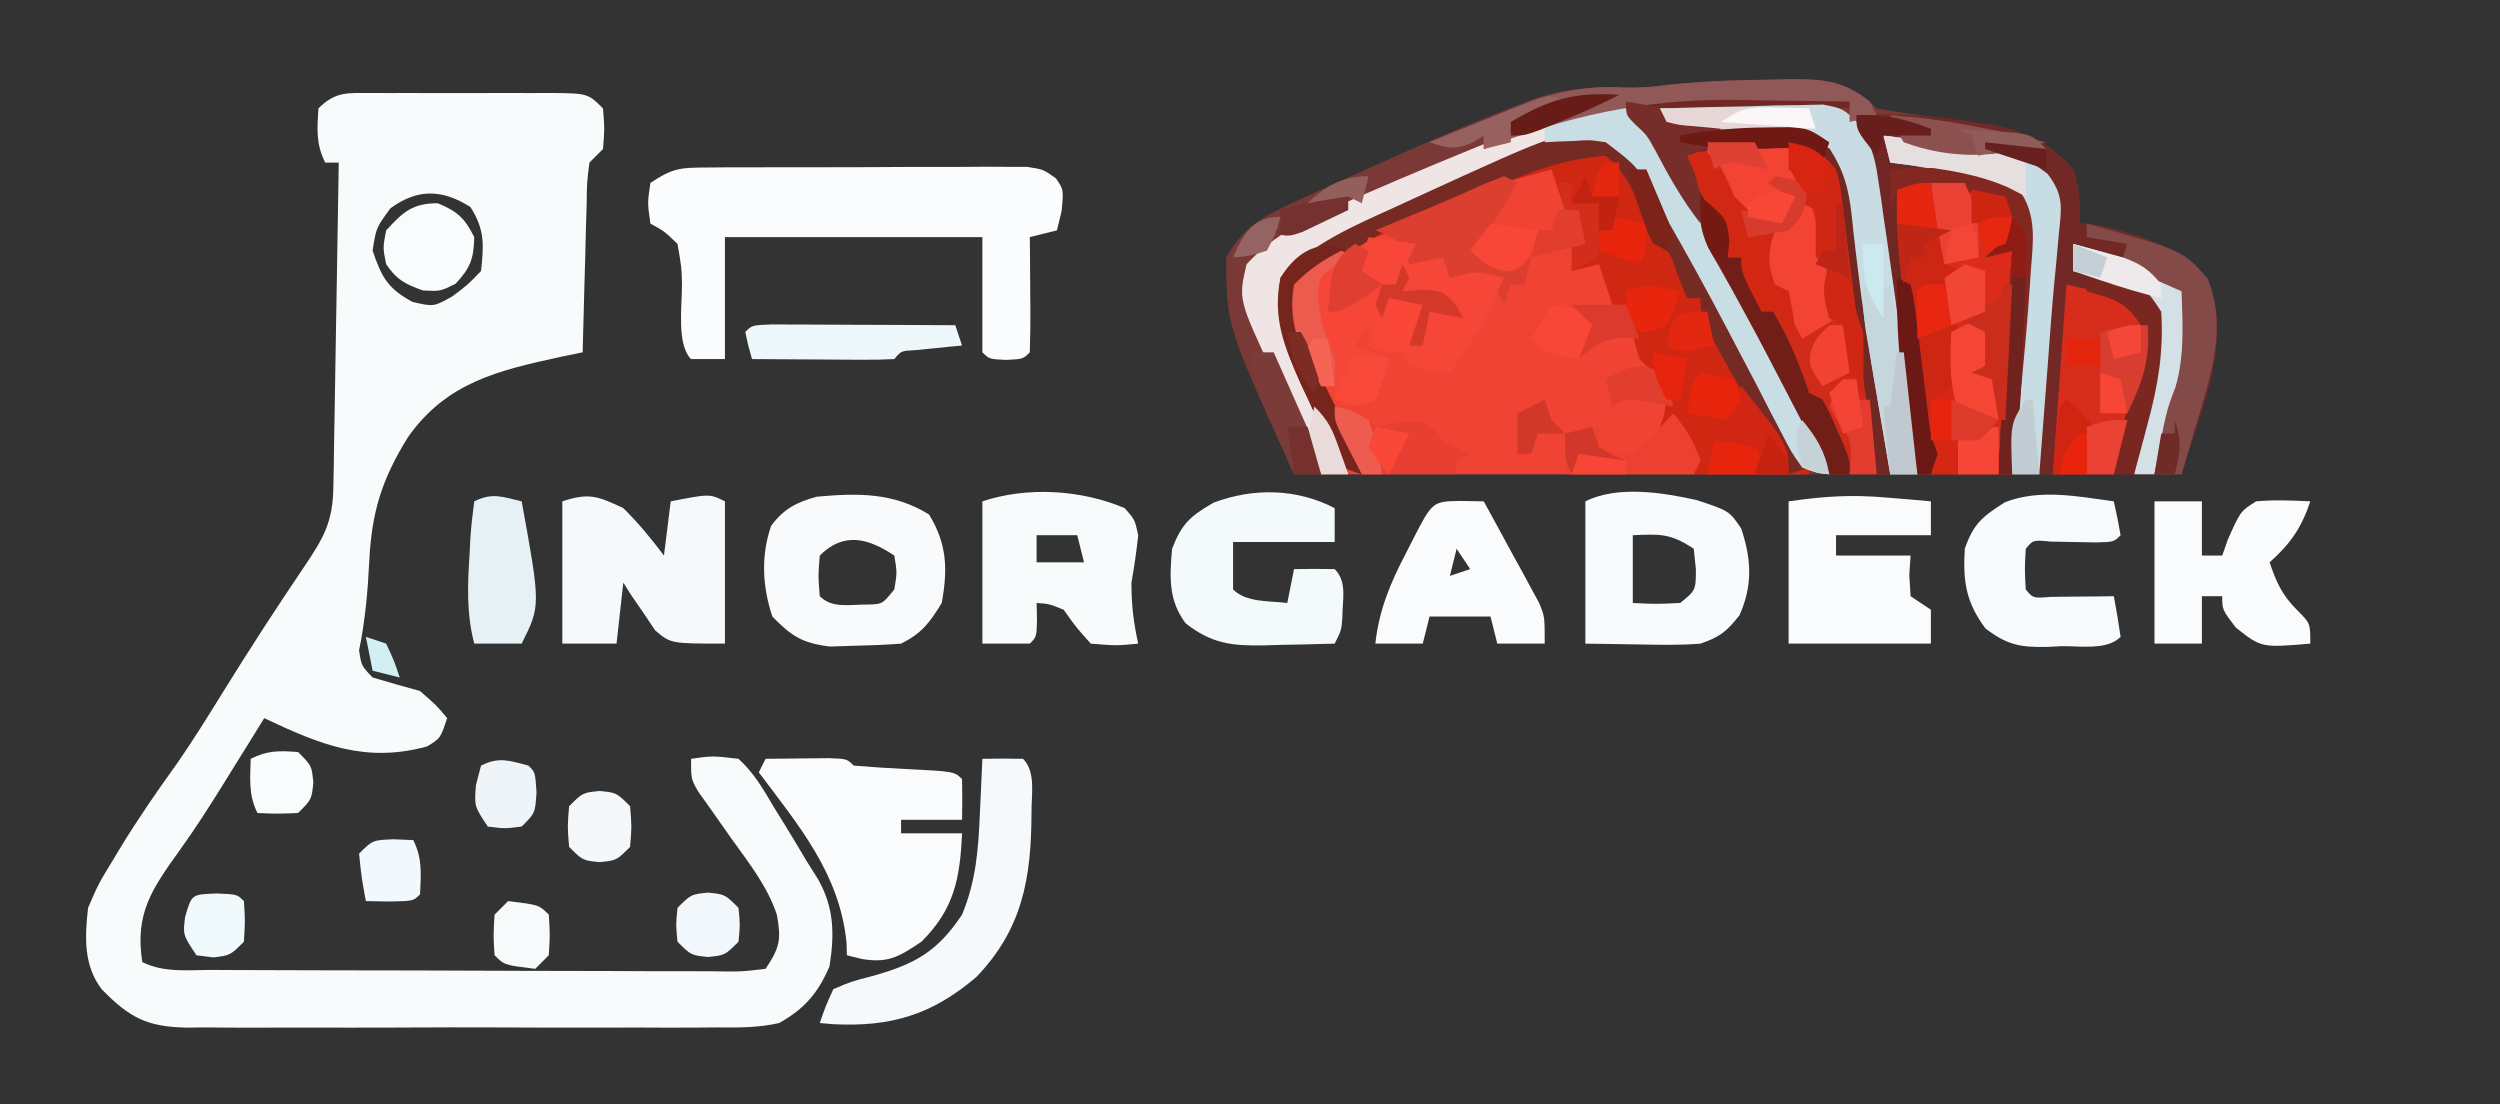 <?xml version="1.0" encoding="UTF-8"?>
<svg version="1.1" xmlns="http://www.w3.org/2000/svg" width="369" height="163">
<rect width="100%" height="100%" fill="#333333" stroke="none"/>
<path d="M0 0 C1.237 -0.032 1.237 -0.032 2.5 -0.064 C7.256 -0.092 10.288 0.217 14.188 3.25 C14.682 3.745 14.682 3.745 15.188 4.25 C16.819 4.558 18.461 4.814 20.105 5.047 C21.113 5.202 22.12 5.356 23.158 5.516 C25.281 5.835 27.406 6.143 29.533 6.438 C35.853 7.434 39.887 8.369 44.188 13.25 C45.198 16.06 45.085 18.214 45.188 21.25 C46.332 21.343 46.332 21.343 47.5 21.438 C53.42 22.742 60.012 24.671 64.02 29.422 C67.931 38.894 62.695 49.221 60.188 58.25 C16.957 58.25 -26.273 58.25 -70.812 58.25 C-80.812 36.25 -80.812 36.25 -80.812 26.25 C-78.388 21.9 -75.42 20.211 -70.965 18.164 C-69.811 17.629 -68.657 17.093 -67.468 16.542 C-66.229 15.985 -64.99 15.429 -63.75 14.875 C-62.482 14.299 -61.214 13.724 -59.946 13.148 C-52.764 9.909 -45.543 6.763 -38.188 3.938 C-37.475 3.654 -36.762 3.371 -36.027 3.079 C-31.301 1.353 -27.161 1.016 -22.139 1.204 C-19.827 1.25 -17.665 1.054 -15.375 0.75 C-10.253 0.194 -5.147 0.066 0 0 Z " fill="#7A3936" transform="translate(261.812,11.75)"/>
<path d="M0 0 C1.222 0.006 1.222 0.006 2.469 0.012 C3.304 0.01 4.14 0.008 5.001 0.006 C6.77 0.005 8.539 0.009 10.307 0.017 C13.02 0.028 15.732 0.017 18.445 0.004 C20.161 0.006 21.877 0.008 23.594 0.012 C24.408 0.008 25.223 0.004 26.062 0 C31.801 0.048 31.801 0.048 34.031 2.278 C34.281 5.278 34.281 5.278 34.031 8.278 C33.371 8.938 32.711 9.598 32.031 10.278 C31.658 13.19 31.658 13.19 31.617 16.598 C31.578 17.855 31.54 19.112 31.5 20.407 C31.469 21.726 31.438 23.044 31.406 24.403 C31.368 25.743 31.329 27.083 31.289 28.422 C31.194 31.707 31.109 34.992 31.031 38.278 C29.969 38.497 28.907 38.716 27.812 38.942 C18.573 40.963 10.983 42.686 5.261 50.782 C1.392 57.007 -0.113 61.842 -0.469 69.153 C-0.688 73.614 -1.069 77.897 -1.969 82.278 C-1.62 84.56 -1.62 84.56 0.031 86.278 C2.358 86.967 4.692 87.633 7.031 88.278 C9.469 90.403 9.469 90.403 11.031 92.278 C10.031 95.278 10.031 95.278 8.031 96.465 C-1.038 98.922 -7.673 96.208 -15.969 92.278 C-16.598 93.294 -17.227 94.309 -17.875 95.356 C-18.74 96.747 -19.604 98.137 -20.469 99.528 C-20.918 100.254 -21.367 100.981 -21.83 101.729 C-23.943 105.127 -26.074 108.484 -28.414 111.731 C-32.557 117.522 -35.078 121.068 -33.969 128.278 C-30.704 129.91 -27.1 129.434 -23.512 129.439 C-22.637 129.444 -21.762 129.449 -20.861 129.454 C-17.959 129.469 -15.058 129.475 -12.156 129.481 C-10.146 129.487 -8.136 129.493 -6.126 129.498 C-1.909 129.509 2.307 129.515 6.524 129.518 C11.938 129.524 17.353 129.548 22.767 129.576 C26.919 129.595 31.071 129.6 35.223 129.601 C37.22 129.604 39.216 129.613 41.213 129.626 C44 129.643 46.787 129.641 49.574 129.634 C50.821 129.648 50.821 129.648 52.093 129.662 C54.617 129.679 54.617 129.679 58.031 129.278 C60.14 126.114 60.356 124.967 59.703 121.311 C58.308 117.09 55.538 113.61 52.969 110.028 C51.847 108.444 50.73 106.855 49.621 105.262 C49.124 104.568 48.628 103.875 48.117 103.16 C47.031 101.278 47.031 101.278 47.031 98.278 C50.203 97.829 50.203 97.829 54.031 98.278 C56.313 100.34 57.738 102.825 59.281 105.465 C59.701 106.139 60.121 106.812 60.554 107.506 C61.739 109.416 62.886 111.344 64.031 113.278 C64.607 114.194 65.183 115.111 65.777 116.055 C68.175 120.306 68.204 124.164 67.469 128.903 C65.78 132.867 63.753 135.192 60.031 137.278 C56.95 137.979 53.966 137.962 50.816 137.925 C49.908 137.934 49 137.942 48.064 137.951 C45.074 137.973 42.084 137.959 39.094 137.942 C37.009 137.945 34.924 137.95 32.84 137.956 C28.475 137.964 24.111 137.953 19.747 137.93 C14.158 137.901 8.57 137.918 2.981 137.948 C-1.322 137.966 -5.625 137.96 -9.928 137.947 C-11.989 137.944 -14.049 137.948 -16.11 137.959 C-18.992 137.972 -21.872 137.953 -24.754 137.925 C-25.602 137.935 -26.45 137.945 -27.324 137.956 C-33.244 137.85 -35.825 136.526 -39.969 132.278 C-42.654 128.738 -42.452 124.549 -41.969 120.278 C-40.465 116.786 -40.465 116.786 -38.406 113.403 C-38.042 112.796 -37.677 112.188 -37.301 111.563 C-34.674 107.249 -31.827 103.111 -28.871 99.016 C-26.508 95.614 -24.333 92.114 -22.156 88.59 C-18.267 82.296 -14.245 76.107 -10.104 69.974 C-7.194 65.659 -5.85 63.374 -5.764 58.186 C-5.744 57.125 -5.724 56.064 -5.703 54.971 C-5.687 53.822 -5.67 52.673 -5.653 51.489 C-5.632 50.315 -5.611 49.142 -5.59 47.933 C-5.524 44.173 -5.465 40.413 -5.406 36.653 C-5.363 34.109 -5.32 31.564 -5.276 29.02 C-5.168 22.773 -5.067 16.525 -4.969 10.278 C-5.629 10.278 -6.289 10.278 -6.969 10.278 C-8.35 7.515 -8.16 5.331 -7.969 2.278 C-5.366 -0.325 -3.546 0.03 0 0 Z M2.656 17.028 C0.549 19.888 0.549 19.888 0.031 23.278 C1.359 27.184 2.246 28.851 5.906 30.84 C9.051 31.565 9.051 31.565 11.781 30.028 C14.067 28.324 14.067 28.324 16.031 26.278 C16.459 22.423 16.59 20.15 14.469 16.84 C10.34 14.194 6.634 14.097 2.656 17.028 Z " fill="#F8FBFC" transform="translate(54.969,13.722)"/>
<path d="M0 0 C6.638 3.907 9.331 10.52 12.75 17.188 C13.975 19.524 15.202 21.86 16.43 24.195 C17.03 25.345 17.63 26.496 18.249 27.681 C21.118 33.12 24.133 38.476 27.155 43.831 C30 48.9 30 48.9 30 50 C7.56 50 -14.88 50 -38 50 C-49.646 26.707 -49.646 26.707 -48 21 C-43.346 16.163 -36.966 13.244 -30.938 10.5 C-30.115 10.12 -29.293 9.74 -28.447 9.348 C-5.986 -0.941 -5.986 -0.941 0 0 Z " fill="#F04334" transform="translate(237,20)"/>
<path d="M0 0 C6.202 -0.403 12.145 0.153 18.25 1.188 C18.923 1.288 19.596 1.389 20.289 1.493 C25.585 2.463 28.341 4.219 32 8 C33.01 10.81 32.897 12.964 33 16 C34.145 16.093 34.145 16.093 35.312 16.188 C41.232 17.492 47.824 19.421 51.832 24.172 C55.744 33.644 50.508 43.971 48 53 C35.13 53 22.26 53 9 53 C7.779 46.897 6.578 40.823 5.562 34.688 C5.438 33.938 5.313 33.189 5.184 32.417 C4.01 25.263 2.987 18.088 2.002 10.905 C1.885 10.062 1.769 9.22 1.648 8.352 C1.547 7.607 1.446 6.863 1.341 6.096 C1.004 4.025 0.539 2.027 0 0 Z " fill="#722825" transform="translate(274,17)"/>
<path d="M0 0 C1.296 0.003 2.591 0.006 3.926 0.01 C5.289 0.018 6.652 0.027 8.016 0.035 C9.395 0.04 10.773 0.045 12.152 0.049 C15.523 0.061 18.895 0.077 22.266 0.098 C22.761 1.088 22.761 1.088 23.266 2.098 C13.696 2.098 4.126 2.098 -5.734 2.098 C-5.404 2.758 -5.074 3.418 -4.734 4.098 C-4.124 4.107 -3.514 4.116 -2.886 4.126 C-0.105 4.18 2.673 4.263 5.453 4.348 C6.413 4.362 7.373 4.376 8.361 4.391 C12.575 4.536 15.55 4.72 19.316 6.707 C23.622 11.988 23.85 19.226 24.766 25.785 C25.021 27.565 25.278 29.345 25.535 31.125 C25.72 32.407 25.72 32.407 25.909 33.714 C26.366 36.769 26.906 39.808 27.453 42.848 C28.226 47.342 28.441 51.543 28.266 56.098 C25.296 56.098 22.326 56.098 19.266 56.098 C18.944 55.474 18.622 54.851 18.291 54.208 C12.717 43.421 7.134 32.673 1.008 22.188 C-1.301 18.092 -3.328 13.882 -5.312 9.621 C-6.81 6.963 -8.567 5.219 -10.734 3.098 C-10.734 2.438 -10.734 1.778 -10.734 1.098 C-7.128 -0.03 -3.763 -0.017 0 0 Z " fill="#CF2B18" transform="translate(250.734,13.902)"/>
<path d="M0 0 C4.087 -0.24 7.177 0.577 11 2 C11 2.33 11 2.66 11 3 C8.69 3 6.38 3 4 3 C4.33 4.32 4.66 5.64 5 7 C5.869 7.037 6.738 7.075 7.633 7.113 C19.61 7.797 19.61 7.797 24 11 C26.691 14.724 26.081 18.644 25.75 23 C25.699 23.776 25.648 24.552 25.596 25.351 C24.955 34.587 23.99 43.796 23 53 C18.38 53 13.76 53 9 53 C6.078 39.067 3.935 25.005 2.002 10.905 C1.885 10.062 1.769 9.22 1.648 8.352 C1.547 7.607 1.446 6.863 1.341 6.096 C1.004 4.025 0.539 2.027 0 0 Z " fill="#DC2C19" transform="translate(274,17)"/>
<path d="M0 0 C6.638 3.907 9.331 10.52 12.75 17.188 C13.975 19.524 15.202 21.86 16.43 24.195 C17.03 25.345 17.63 26.496 18.249 27.681 C21.118 33.12 24.133 38.476 27.155 43.831 C30 48.9 30 48.9 30 50 C24.39 50 18.78 50 13 50 C12.67 48.35 12.34 46.7 12 45 C11.34 44.01 10.68 43.02 10 42 C9.01 42.495 9.01 42.495 8 43 C8.206 42.422 8.412 41.845 8.625 41.25 C9.094 38.433 8.506 37.378 7 35 C6.34 34.34 5.68 33.68 5 33 C4.144 30.368 3.611 27.705 3 25 C2.34 25 1.68 25 1 25 C0.34 23.02 -0.32 21.04 -1 19 C-2.32 19.33 -3.64 19.66 -5 20 C-5 18.68 -5 17.36 -5 16 C-4.34 16 -3.68 16 -3 16 C-3.495 13.525 -3.495 13.525 -4 11 C-4.66 11 -5.32 11 -6 11 C-6.66 9.02 -7.32 7.04 -8 5 C-9.565 5.428 -11.127 5.868 -12.688 6.312 C-13.558 6.556 -14.428 6.8 -15.324 7.051 C-18.16 8.057 -20.431 9.446 -23 11 C-24.714 11.645 -26.445 12.249 -28.188 12.812 C-33.984 14.842 -40.579 17.579 -45 22 C-45.768 28.585 -43.46 33.03 -40.5 38.812 C-39.653 40.505 -38.809 42.199 -37.969 43.895 C-37.592 44.636 -37.215 45.376 -36.826 46.14 C-36 48 -36 48 -36 50 C-39 49 -39 49 -40.167 47.177 C-41.356 44.604 -42.536 42.028 -43.688 39.438 C-44.311 38.114 -44.311 38.114 -44.947 36.764 C-47.405 31.304 -49.233 26.966 -48 21 C-43.56 15.993 -36.929 13.227 -30.938 10.5 C-30.115 10.12 -29.293 9.74 -28.447 9.348 C-5.986 -0.941 -5.986 -0.941 0 0 Z " fill="#D02713" transform="translate(237,20)"/>
<path d="M0 0 C1.091 -0.01 2.182 -0.019 3.307 -0.029 C4.485 -0.028 5.663 -0.027 6.877 -0.026 C8.086 -0.03 9.296 -0.035 10.542 -0.039 C13.101 -0.045 15.659 -0.045 18.218 -0.041 C22.143 -0.038 26.066 -0.061 29.99 -0.087 C32.473 -0.089 34.956 -0.09 37.439 -0.089 C38.618 -0.098 39.796 -0.107 41.01 -0.117 C42.101 -0.11 43.192 -0.104 44.316 -0.098 C45.278 -0.098 46.239 -0.099 47.23 -0.1 C49.658 0.275 49.658 0.275 51.512 1.599 C52.658 3.275 52.658 3.275 52.346 6.462 C52.119 7.39 51.892 8.318 51.658 9.275 C50.338 9.605 49.018 9.935 47.658 10.275 C47.67 11.49 47.681 12.706 47.693 13.958 C47.703 15.543 47.712 17.128 47.721 18.712 C47.729 19.515 47.737 20.317 47.746 21.144 C47.755 23.188 47.71 25.231 47.658 27.275 C46.658 28.275 46.658 28.275 44.158 28.4 C41.658 28.275 41.658 28.275 40.658 27.275 C40.658 21.665 40.658 16.055 40.658 10.275 C28.118 10.275 15.578 10.275 2.658 10.275 C2.658 16.215 2.658 22.155 2.658 28.275 C1.008 28.275 -0.642 28.275 -2.342 28.275 C-4.526 26.091 -3.643 20.279 -3.684 17.177 C-3.738 14.753 -3.738 14.753 -4.342 11.275 C-6.255 9.432 -6.255 9.432 -8.342 8.275 C-8.779 5.212 -8.779 5.212 -8.342 2.275 C-4.999 0.046 -3.903 0.019 0 0 Z " fill="#FAFCFD" transform="translate(104.342,24.725)"/>
<path d="M0 0 C1.979 -0.027 3.958 -0.046 5.938 -0.062 C7.04 -0.074 8.142 -0.086 9.277 -0.098 C12 0 12 0 13 1 C15.504 1.211 17.991 1.376 20.5 1.5 C27.865 1.865 27.865 1.865 29 3 C29.041 5 29.043 7 29 9 C26.03 9 23.06 9 20 9 C20 9.66 20 10.32 20 11 C22.97 11 25.94 11 29 11 C28.691 17.691 27.855 22.184 23 27 C19.773 29.152 18.173 30.191 14.312 29.562 C13.549 29.377 12.786 29.191 12 29 C11.975 28.087 11.975 28.087 11.949 27.156 C10.948 16.993 4.943 9.92 -1 2 C-0.67 1.34 -0.34 0.68 0 0 Z " fill="#F9FBFC" transform="translate(113,112)"/>
<path d="M0 0 C5.611 4.322 8.542 11.382 11.625 17.562 C12.662 19.6 13.701 21.636 14.742 23.672 C15.273 24.712 15.804 25.751 16.351 26.822 C19.559 33.003 22.951 39.086 26.342 45.168 C27.062 46.471 27.062 46.471 27.797 47.801 C28.436 48.948 28.436 48.948 29.089 50.118 C30 52 30 52 30 54 C28.192 53.82 28.192 53.82 26 53 C24.435 50.801 24.435 50.801 22.934 47.883 C22.371 46.809 21.808 45.735 21.228 44.629 C20.637 43.473 20.046 42.316 19.438 41.125 C18.507 39.346 17.571 37.57 16.635 35.794 C16.005 34.598 15.375 33.401 14.748 32.204 C11.893 26.763 8.928 21.393 5.875 16.062 C5.439 15.283 5.002 14.504 4.552 13.702 C1.699 8.396 1.699 8.396 -3 5 C-10.928 4.977 -17.259 7.926 -24.375 11.188 C-25.435 11.657 -26.494 12.127 -27.586 12.611 C-39.595 17.558 -39.595 17.558 -50 25 C-50.857 32.254 -48.494 37.481 -45.5 44 C-45.071 44.966 -44.641 45.931 -44.199 46.926 C-43.146 49.29 -42.079 51.647 -41 54 C-42.32 54 -43.64 54 -45 54 C-46.855 50.156 -48.68 46.298 -50.5 42.438 C-51.025 41.351 -51.549 40.265 -52.09 39.146 C-57.225 28.175 -57.225 28.175 -56 23 C-51.82 18.426 -46.685 16.181 -41.062 13.75 C-40.204 13.373 -39.346 12.996 -38.462 12.608 C-31.579 9.617 -24.649 6.74 -17.688 3.938 C-16.248 3.346 -16.248 3.346 -14.78 2.743 C-5.075 -1.082 -5.075 -1.082 0 0 Z " fill="#EFE5E5" transform="translate(240,16)"/>
<path d="M0 0 C0.33 0.33 0.66 0.66 1 1 C2.237 1.248 2.237 1.248 3.5 1.5 C6 2 6 2 7 3 C8.992 3.691 10.992 4.359 13 5 C11.674 8.623 10.057 11.635 7.875 14.812 C7.336 15.603 6.797 16.393 6.242 17.207 C5.832 17.799 5.422 18.39 5 19 C2.062 18.625 2.062 18.625 -1 18 C-1.33 17.34 -1.66 16.68 -2 16 C-4.527 15.344 -4.527 15.344 -7 15 C-7 14.01 -7 13.02 -7 12 C-7.99 13.485 -7.99 13.485 -9 15 C-6.525 15.99 -6.525 15.99 -4 17 C-4.812 19.938 -4.812 19.938 -6 23 C-9 24 -9 24 -12 23 C-12 22.34 -12 21.68 -12 21 C-12.66 21 -13.32 21 -14 21 C-16.907 16.004 -19.028 11.941 -18 6 C-15.875 3.75 -15.875 3.75 -13 2 C-12.051 1.402 -11.102 0.804 -10.125 0.188 C-6.303 -1.265 -3.939 -0.927 0 0 Z " fill="#F54637" transform="translate(209,36)"/>
<path d="M0 0 C2.214 2.178 4.132 4.522 6 7 C6.33 4.36 6.66 1.72 7 -1 C12.75 -2.125 12.75 -2.125 15 -1 C15 5.93 15 12.86 15 20 C7 20 7 20 4.688 18.031 C3.852 16.778 3.852 16.778 3 15.5 C2.422 14.665 1.845 13.829 1.25 12.969 C0.838 12.319 0.425 11.669 0 11 C-0.33 13.97 -0.66 16.94 -1 20 C-3.64 20 -6.28 20 -9 20 C-9 13.07 -9 6.14 -9 -1 C-5.056 -2.315 -3.747 -1.763 0 0 Z " fill="#F6F9FB" transform="translate(92,75)"/>
<path d="M0 0 C1.5 1.688 1.5 1.688 2 4 C1.749 6.344 1.414 8.68 1 11 C1 14.273 1.299 16.847 2 20 C-1.25 20.312 -1.25 20.312 -5 20 C-7.188 17.562 -7.188 17.562 -9 15 C-11.129 14.13 -11.129 14.13 -13 14 C-12.979 14.804 -12.959 15.609 -12.938 16.438 C-13 19 -13 19 -14 20 C-16.31 20 -18.62 20 -21 20 C-21 13.07 -21 6.14 -21 -1 C-14.372 -3.209 -6.414 -2.729 0 0 Z M-13 4 C-13 5.32 -13 6.64 -13 8 C-10.69 8 -8.38 8 -6 8 C-6.33 6.68 -6.66 5.36 -7 4 C-8.98 4 -10.96 4 -13 4 Z " fill="#F8FBFC" transform="translate(166,75)"/>
<path d="M0 0 C2.664 4.351 2.782 8.085 1.875 13.062 C0.079 15.997 -1.069 17.535 -4.125 19.062 C-6.391 19.238 -8.665 19.33 -10.938 19.375 C-12.772 19.431 -12.772 19.431 -14.645 19.488 C-18.715 18.99 -20.291 17.97 -23.125 15.062 C-24.605 10.622 -24.829 6.12 -23.312 1.688 C-21.48 -0.82 -19.518 -1.832 -16.562 -2.625 C-10.527 -3.174 -5.252 -3.256 0 0 Z M-16.125 6.062 C-16.375 9.104 -16.375 9.104 -16.125 12.062 C-14.23 13.957 -11.554 13.243 -9.035 13.293 C-6.884 13.233 -6.884 13.233 -5.125 11.062 C-4.708 8.562 -4.708 8.562 -5.125 6.062 C-9.015 3.469 -12.604 2.542 -16.125 6.062 Z " fill="#F8FAFB" transform="translate(137.125,75.938)"/>
<path d="M0 0 C4.804 1.601 4.804 1.601 6.562 4.188 C8.079 8.738 8.281 12.57 6.312 17 C4.344 19.461 3.512 20.133 0.562 21.188 C-2.36 21.426 -5.258 21.375 -8.188 21.312 C-12.271 21.251 -12.271 21.251 -16.438 21.188 C-16.438 14.258 -16.438 7.327 -16.438 0.188 C-11.694 -2.184 -5.041 -1.122 0 0 Z M-9.438 5.188 C-9.438 8.488 -9.438 11.787 -9.438 15.188 C-6.021 15.354 -6.021 15.354 -2.438 15.188 C-0.131 13.301 -0.131 13.301 -0.125 10.188 C-0.228 9.197 -0.331 8.207 -0.438 7.188 C-3.873 4.897 -5.423 5.009 -9.438 5.188 Z " fill="#F8FBFD" transform="translate(250.438,73.812)"/>
<path d="M0 0 C1.296 0.003 2.591 0.006 3.926 0.01 C5.289 0.018 6.652 0.027 8.016 0.035 C9.395 0.04 10.773 0.045 12.152 0.049 C15.523 0.061 18.895 0.077 22.266 0.098 C22.761 1.088 22.761 1.088 23.266 2.098 C13.696 2.098 4.126 2.098 -5.734 2.098 C-5.404 2.758 -5.074 3.418 -4.734 4.098 C-4.124 4.107 -3.514 4.116 -2.886 4.126 C-0.105 4.18 2.673 4.263 5.453 4.348 C6.413 4.362 7.373 4.376 8.361 4.391 C12.575 4.536 15.55 4.72 19.316 6.707 C23.622 11.988 23.85 19.226 24.766 25.785 C25.021 27.565 25.278 29.345 25.535 31.125 C25.72 32.407 25.72 32.407 25.909 33.714 C26.366 36.769 26.906 39.808 27.453 42.848 C28.226 47.342 28.441 51.543 28.266 56.098 C27.606 56.098 26.946 56.098 26.266 56.098 C26.145 55.238 26.145 55.238 26.022 54.36 C24.035 40.064 24.035 40.064 21.727 25.816 C21.388 23.821 21.086 21.82 20.805 19.816 C20.647 18.734 20.49 17.651 20.328 16.535 C20.129 15.079 20.129 15.079 19.926 13.594 C19.163 10.711 18.809 9.669 16.266 8.098 C13.673 7.852 11.347 7.769 8.766 7.848 C8.089 7.853 7.412 7.858 6.715 7.863 C3.646 7.912 1.195 8.121 -1.734 9.098 C-1.114 10.392 -0.488 11.683 0.141 12.973 C0.663 14.052 0.663 14.052 1.195 15.152 C2.231 17.249 2.231 17.249 4.266 19.098 C4.391 21.723 4.391 21.723 4.266 24.098 C4.926 24.098 5.586 24.098 6.266 24.098 C7.564 26.302 8.855 28.511 10.141 30.723 C10.505 31.34 10.87 31.958 11.246 32.594 C13.425 36.357 14.886 39.959 16.266 44.098 C16.926 44.428 17.586 44.758 18.266 45.098 C19.336 47.094 19.336 47.094 20.391 49.535 C20.744 50.338 21.097 51.141 21.461 51.969 C22.266 54.098 22.266 54.098 22.266 56.098 C21.276 56.098 20.286 56.098 19.266 56.098 C18.944 55.474 18.622 54.851 18.291 54.208 C12.717 43.421 7.134 32.673 1.008 22.188 C-1.301 18.092 -3.328 13.882 -5.312 9.621 C-6.81 6.963 -8.567 5.219 -10.734 3.098 C-10.734 2.438 -10.734 1.778 -10.734 1.098 C-7.128 -0.03 -3.763 -0.017 0 0 Z " fill="#712722" transform="translate(250.734,13.902)"/>
<path d="M0 0 C1.236 0.102 2.472 0.204 3.746 0.309 C4.676 0.392 5.605 0.476 6.562 0.562 C6.562 2.212 6.562 3.862 6.562 5.562 C1.942 5.562 -2.678 5.562 -7.438 5.562 C-7.438 6.553 -7.438 7.543 -7.438 8.562 C-3.808 8.562 -0.177 8.562 3.562 8.562 C3.47 9.986 3.47 9.986 3.375 11.438 C3.437 12.469 3.499 13.5 3.562 14.562 C4.553 15.223 5.543 15.883 6.562 16.562 C6.562 18.212 6.562 19.863 6.562 21.562 C-0.367 21.562 -7.298 21.562 -14.438 21.562 C-14.438 14.633 -14.438 7.702 -14.438 0.562 C-9.065 -0.205 -5.258 -0.451 0 0 Z " fill="#FAFBFC" transform="translate(278.438,73.438)"/>
<path d="M0 0 C0 1.65 0 3.3 0 5 C-4.95 5 -9.9 5 -15 5 C-15 7.31 -15 9.62 -15 12 C-13.032 13.968 -9.652 13.662 -7 14 C-6.67 12.35 -6.34 10.7 -6 9 C-4 8.957 -2 8.959 0 9 C1.899 10.899 1.124 13.572 1.133 16.09 C1 18 1 18 0 20 C-2.73 20.081 -5.457 20.141 -8.188 20.188 C-8.956 20.213 -9.725 20.238 -10.518 20.264 C-15.203 20.324 -18.172 20.011 -22 17 C-24.566 13.578 -24.364 10.154 -24 6 C-22.563 2.28 -21.344 1.2 -17.875 -0.812 C-11.961 -3.018 -5.638 -2.91 0 0 Z " fill="#F4FAFC" transform="translate(197,75)"/>
<path d="M0 0 C2 -0.043 4 -0.041 6 0 C7.938 1.938 7.219 5.37 7.25 7.938 C7.224 17.559 5.94 25.142 -0.926 32.238 C-7.449 37.779 -13.451 39.588 -21.945 39.176 C-22.962 39.089 -22.962 39.089 -24 39 C-23.164 36.57 -23.164 36.57 -22 34 C-19.375 32.875 -19.375 32.875 -16 32 C-9.838 30.239 -6.6 28.4 -3 23 C-0.946 18.035 -0.59 13.419 -0.375 8.125 C-0.336 7.341 -0.298 6.558 -0.258 5.75 C-0.164 3.834 -0.081 1.917 0 0 Z " fill="#F5F9FB" transform="translate(145,112)"/>
<path d="M0 0 C2.31 0 4.62 0 7 0 C7 2.64 7 5.28 7 8 C7.99 8 8.98 8 10 8 C10.268 7.237 10.536 6.474 10.812 5.688 C12.675 1.473 12.675 1.473 15 0 C17.718 -0.248 20.259 -0.135 23 0 C21.688 3.937 20.081 6.227 17 9 C18.008 12.024 18.847 13.847 21.125 16.125 C23 18 23 18 23 21 C15.774 21.612 15.774 21.612 12 18.625 C10 16 10 16 10 14 C9.01 14 8.02 14 7 14 C7 16.31 7 18.62 7 21 C4.69 21 2.38 21 0 21 C0 14.07 0 7.14 0 0 Z " fill="#F9FBFC" transform="translate(318,74)"/>
<path d="M0 0 C1.134 0.021 2.269 0.041 3.438 0.062 C4.951 2.805 6.446 5.558 7.938 8.312 C8.367 9.09 8.796 9.867 9.238 10.668 C9.644 11.422 10.05 12.176 10.469 12.953 C10.846 13.644 11.223 14.336 11.611 15.048 C12.438 17.062 12.438 17.062 12.438 21.062 C10.127 21.062 7.817 21.062 5.438 21.062 C5.107 19.742 4.777 18.422 4.438 17.062 C1.468 17.062 -1.502 17.062 -4.562 17.062 C-4.893 18.383 -5.223 19.703 -5.562 21.062 C-7.872 21.062 -10.182 21.062 -12.562 21.062 C-12.013 16.091 -10.357 12.132 -8.062 7.75 C-7.742 7.118 -7.421 6.485 -7.09 5.834 C-4.138 0.073 -4.138 0.073 0 0 Z M-0.562 7.062 C-0.892 8.383 -1.222 9.703 -1.562 11.062 C-0.573 10.732 0.417 10.402 1.438 10.062 C0.777 9.072 0.117 8.082 -0.562 7.062 Z " fill="#F9FBFC" transform="translate(215.562,73.938)"/>
<path d="M0 0 C0.382 1.656 0.714 3.325 1 5 C0 6 0 6 -2.688 6.062 C-4.896 6.021 -7.104 5.979 -9.312 5.938 C-11.919 5.689 -11.919 5.689 -13 7 C-13.167 10 -13.167 10 -13 13 C-11.914 14.313 -11.914 14.313 -9.277 14.098 C-8.175 14.086 -7.073 14.074 -5.938 14.062 C-4.833 14.053 -3.728 14.044 -2.59 14.035 C-1.735 14.024 -0.881 14.012 0 14 C0.381 15.991 0.713 17.993 1 20 C-1.041 22.041 -4.964 21.321 -7.75 21.375 C-8.467 21.412 -9.183 21.45 -9.922 21.488 C-13.89 21.554 -15.764 21.18 -18.953 18.758 C-21.852 14.851 -22.278 11.785 -22 7 C-20.701 3.264 -19.393 2.251 -16.062 0.125 C-10.894 -1.869 -5.351 -0.729 0 0 Z " fill="#F6FAFD" transform="translate(312,74)"/>
<path d="M0 0 C6.638 3.908 9.331 10.52 12.75 17.188 C13.976 19.523 15.202 21.857 16.43 24.191 C17.03 25.341 17.63 26.491 18.249 27.676 C20.72 32.366 23.285 37 25.875 41.625 C26.297 42.382 26.72 43.139 27.155 43.919 C28.102 45.613 29.051 47.307 30 49 C28.515 49.495 28.515 49.495 27 50 C25.581 47.501 24.165 45.001 22.75 42.5 C22.354 41.804 21.959 41.108 21.551 40.391 C14 27.022 14 27.022 14 24 C13.34 24 12.68 24 12 24 C11.546 22.866 11.092 21.731 10.625 20.562 C9.429 16.953 9.429 16.953 7 16 C6.277 14.028 5.554 12.056 4.836 10.082 C3.632 7.084 2.459 5.118 0 3 C-5.125 3.338 -9.399 4.743 -14.125 6.688 C-14.771 6.953 -15.417 7.218 -16.083 7.492 C-31.551 13.095 -31.551 13.095 -45 22 C-45.768 28.585 -43.46 33.03 -40.5 38.812 C-39.653 40.505 -38.809 42.199 -37.969 43.895 C-37.592 44.636 -37.215 45.376 -36.826 46.14 C-36 48 -36 48 -36 50 C-39 49 -39 49 -40.167 47.177 C-41.356 44.604 -42.536 42.028 -43.688 39.438 C-44.311 38.114 -44.311 38.114 -44.947 36.764 C-47.405 31.304 -49.233 26.966 -48 21 C-43.56 15.993 -36.929 13.227 -30.938 10.5 C-30.115 10.12 -29.293 9.74 -28.447 9.348 C-5.986 -0.941 -5.986 -0.941 0 0 Z " fill="#762A24" transform="translate(237,20)"/>
<path d="M0 0 C4.087 -0.24 7.177 0.577 11 2 C11 2.33 11 2.66 11 3 C8.69 3 6.38 3 4 3 C4.33 4.32 4.66 5.64 5 7 C5.869 7.037 6.738 7.075 7.633 7.113 C19.61 7.797 19.61 7.797 24 11 C26.691 14.724 26.081 18.644 25.75 23 C25.699 23.776 25.648 24.552 25.596 25.351 C24.955 34.587 23.99 43.796 23 53 C22.34 53 21.68 53 21 53 C21.516 41.986 22.058 30.988 23 20 C21.68 20.33 20.36 20.66 19 21 C19.495 20.608 19.99 20.216 20.5 19.812 C22.456 17.449 22.242 15.986 22 13 C18.136 11.373 14.915 10.883 10.773 10.938 C9.43 10.951 9.43 10.951 8.06 10.965 C7.04 10.982 7.04 10.982 6 11 C6.69 16.073 7.384 21.145 8.081 26.216 C8.318 27.942 8.554 29.667 8.788 31.393 C9.126 33.873 9.467 36.353 9.809 38.832 C9.913 39.604 10.017 40.376 10.124 41.171 C10.55 44.237 11.019 47.057 12 50 C11.67 50.99 11.34 51.98 11 53 C10.34 53 9.68 53 9 53 C6.078 39.067 3.935 25.005 2.002 10.905 C1.885 10.062 1.769 9.22 1.648 8.352 C1.547 7.607 1.446 6.863 1.341 6.096 C1.004 4.025 0.539 2.027 0 0 Z " fill="#702724" transform="translate(274,17)"/>
<path d="M0 0 C9 2 9 2 11.062 3.75 C13.431 9.436 11.347 14.855 9.5 20.375 C9.262 21.111 9.023 21.847 8.777 22.605 C8.193 24.406 7.597 26.203 7 28 C4.03 28 1.06 28 -2 28 C-1.34 18.76 -0.68 9.52 0 0 Z " fill="#D62D1C" transform="translate(305,42)"/>
<path d="M0 0 C4.416 -0.145 8.832 -0.234 13.25 -0.312 C14.504 -0.354 15.759 -0.396 17.051 -0.439 C18.859 -0.464 18.859 -0.464 20.703 -0.488 C22.368 -0.528 22.368 -0.528 24.067 -0.568 C27 0 27 0 29.321 2.211 C31.009 5.016 31.688 6.901 32.16 10.113 C32.313 11.103 32.465 12.093 32.622 13.114 C32.767 14.169 32.913 15.225 33.062 16.312 C33.225 17.402 33.387 18.492 33.554 19.615 C35.225 31.051 36.653 42.522 38 54 C36.68 54 35.36 54 34 54 C33.391 50.438 32.789 46.875 32.188 43.312 C32.004 42.236 31.82 41.159 31.631 40.05 C30.727 34.678 29.886 29.316 29.242 23.906 C29.126 22.962 29.01 22.018 28.89 21.046 C28.676 19.263 28.48 17.478 28.303 15.691 C27.824 11.768 27.222 9.351 25.078 5.969 C20.557 3.077 16.454 3.219 11.188 3.188 C10.208 3.162 9.229 3.137 8.221 3.111 C5.813 3.053 3.408 3.016 1 3 C0.67 2.01 0.34 1.02 0 0 Z " fill="#C9DCE4" transform="translate(245,16)"/>
<path d="M0 0 C3.96 0 7.92 0 12 0 C14.963 7.409 17.192 14.053 18 22 C18.302 23.341 18.615 24.681 19 26 C16.525 27.485 16.525 27.485 14 29 C12.993 27.066 11.994 25.128 11 23.188 C10.443 22.109 9.886 21.03 9.312 19.918 C8 17 8 17 8 14 C7.34 14 6.68 14 6 14 C5.629 12.979 5.629 12.979 5.25 11.938 C4.243 9.572 3.174 7.514 1.875 5.312 C0 2 0 2 0 0 Z " fill="#F24333" transform="translate(252,21)"/>
<path d="M0 0 C5.485 4.556 8.509 11.316 11.625 17.562 C12.662 19.6 13.701 21.636 14.742 23.672 C15.273 24.712 15.804 25.751 16.351 26.822 C19.559 33.003 22.951 39.086 26.342 45.168 C26.822 46.037 27.302 46.906 27.797 47.801 C28.223 48.566 28.65 49.33 29.089 50.118 C30 52 30 52 30 54 C28.192 53.82 28.192 53.82 26 53 C24.435 50.801 24.435 50.801 22.934 47.883 C22.371 46.809 21.808 45.735 21.228 44.629 C20.637 43.473 20.046 42.316 19.438 41.125 C18.507 39.346 17.571 37.57 16.635 35.794 C16.005 34.598 15.375 33.401 14.748 32.204 C11.893 26.763 8.928 21.393 5.875 16.062 C5.439 15.283 5.002 14.504 4.552 13.702 C1.648 8.525 1.648 8.525 -3 5 C-5.359 4.64 -5.359 4.64 -7.75 4.812 C-8.549 4.84 -9.348 4.867 -10.172 4.895 C-10.775 4.929 -11.378 4.964 -12 5 C-12 4.01 -12 3.02 -12 2 C-7.85 -0.012 -4.586 -0.724 0 0 Z " fill="#C9DDE4" transform="translate(240,16)"/>
<path d="M0 0 C20.217 2.669 20.217 2.669 24.219 5.656 C26.673 8.885 26.278 10.619 25.875 14.625 C25.748 16.034 25.622 17.443 25.496 18.852 C25.417 19.647 25.339 20.443 25.257 21.263 C24.846 25.642 24.533 30.029 24.206 34.416 C23.817 39.611 23.408 44.806 23 50 C21.68 50 20.36 50 19 50 C19.101 47.934 19.203 45.867 19.305 43.801 C19.394 42.004 19.482 40.207 19.57 38.41 C19.794 33.873 20.035 29.338 20.324 24.805 C20.375 23.995 20.425 23.185 20.477 22.351 C20.574 20.813 20.676 19.276 20.783 17.739 C20.996 14.307 21.144 11.278 20 8 C13.692 6.353 7.485 4.737 1 4 C0.67 2.68 0.34 1.36 0 0 Z " fill="#C8DCE3" transform="translate(278,20)"/>
<path d="M0 0 C0.124 1.134 0.247 2.269 0.375 3.438 C0.684 5.201 0.684 5.201 1 7 C1.66 7.33 2.32 7.66 3 8 C2.67 9.32 2.34 10.64 2 12 C2.99 12.33 3.98 12.66 5 13 C4.01 13.495 4.01 13.495 3 14 C3.165 15.134 3.33 16.269 3.5 17.438 C4.076 21.971 4.095 26.437 4 31 C2.68 31.33 1.36 31.66 0 32 C0 33.65 0 35.3 0 37 C-0.33 37 -0.66 37 -1 37 C-1.676 32.501 -2.339 28.001 -3 23.5 C-3.191 22.232 -3.382 20.963 -3.578 19.656 C-4.494 13.375 -5.257 7.349 -5 1 C-2 0 -2 0 0 0 Z " fill="#CD2613" transform="translate(285,27)"/>
<path d="M0 0 C2 2 2 2 2.062 4.562 C2.042 5.367 2.021 6.171 2 7 C2.33 7.33 2.66 7.66 3 8 C3.073 10.53 3.092 13.033 3.062 15.562 C3.058 16.273 3.053 16.984 3.049 17.717 C3.037 19.478 3.019 21.239 3 23 C-0.3 23 -3.6 23 -7 23 C-7.081 21.209 -7.139 19.417 -7.188 17.625 C-7.222 16.627 -7.257 15.63 -7.293 14.602 C-7.196 13.743 -7.1 12.885 -7 12 C-6.01 11.34 -5.02 10.68 -4 10 C-3.637 8.023 -3.637 8.023 -3.812 5.875 C-3.874 4.596 -3.936 3.317 -4 2 C-2.68 1.34 -1.36 0.68 0 0 Z " fill="#D62614" transform="translate(292,47)"/>
<path d="M0 0 C2.8 15.4 2.8 15.4 0 21 C-2.31 21 -4.62 21 -7 21 C-8.167 16.542 -7.986 12.302 -7.688 7.75 C-7.652 7.018 -7.617 6.286 -7.58 5.531 C-7.465 3.681 -7.241 1.838 -7 0 C-4.333 -1.333 -2.833 -0.671 0 0 Z " fill="#E6F1F6" transform="translate(77,74)"/>
<path d="M0 0 C13.863 3.863 13.863 3.863 17 7 C18.351 16.595 15.125 25.104 12 34 C11.01 34 10.02 34 9 34 C9.373 29.667 9.815 25.62 11.062 21.438 C12.215 17.213 12.501 14.368 12 10 C8.624 6.112 4.845 5.14 0 4 C0 2.68 0 1.36 0 0 Z " fill="#D3E1E6" transform="translate(306,36)"/>
<path d="M0 0 C14.264 3.975 14.264 3.975 17.875 8.188 C20.613 15.033 18.534 21.749 16.5 28.5 C16.142 29.734 16.142 29.734 15.777 30.992 C15.194 32.998 14.599 34.999 14 37 C12.68 37 11.36 37 10 37 C11.724 27.722 11.724 27.722 13.125 24.062 C14.454 19.412 14.154 14.804 14 10 C9.545 8.02 9.545 8.02 5 6 C5.33 5.01 5.66 4.02 6 3 C3.03 2.505 3.03 2.505 0 2 C0 1.34 0 0.68 0 0 Z " fill="#844A48" transform="translate(308,33)"/>
<path d="M0 0 C1.237 -0.032 1.237 -0.032 2.5 -0.064 C7.222 -0.091 10.363 0.155 14.188 3.25 C14.682 4.24 14.682 4.24 15.188 5.25 C13.867 5.58 12.547 5.91 11.188 6.25 C11.188 5.26 11.188 4.27 11.188 3.25 C7.314 3.174 3.441 3.121 -0.434 3.085 C-2.38 3.063 -4.327 3.025 -6.273 2.986 C-19.237 2.887 -30.813 5.426 -42.812 10.25 C-42.812 9.59 -42.812 8.93 -42.812 8.25 C-43.39 8.601 -43.968 8.951 -44.562 9.312 C-47.21 10.416 -48.144 10.052 -50.812 9.25 C-47.532 7.888 -44.237 6.566 -40.938 5.25 C-40.02 4.868 -39.102 4.487 -38.156 4.094 C-32.597 1.901 -28.03 0.835 -22.042 1.158 C-19.752 1.252 -17.643 1.055 -15.375 0.75 C-10.253 0.194 -5.147 0.066 0 0 Z " fill="#905958" transform="translate(261.812,11.75)"/>
<path d="M0 0 C14.28 -0.572 14.28 -0.572 19 3 C21.688 6.728 21.081 10.642 20.75 15 C20.699 15.776 20.648 16.552 20.596 17.351 C19.955 26.587 18.99 35.796 18 45 C17.34 45 16.68 45 16 45 C16.516 33.986 17.058 22.988 18 12 C16.68 12.33 15.36 12.66 14 13 C14.495 12.608 14.99 12.216 15.5 11.812 C17.456 9.449 17.242 7.986 17 5 C11.605 2.729 6.738 2.796 1 3 C0.67 3.99 0.34 4.98 0 6 C0 4.02 0 2.04 0 0 Z " fill="#832721" transform="translate(279,25)"/>
<path d="M0 0 C1.252 0.005 2.503 0.01 3.793 0.016 C4.789 0.018 4.789 0.018 5.806 0.02 C7.936 0.026 10.065 0.038 12.195 0.051 C13.636 0.056 15.077 0.061 16.517 0.065 C20.056 0.076 23.594 0.093 27.133 0.114 C27.463 1.104 27.793 2.094 28.133 3.114 C27.175 3.204 27.175 3.204 26.199 3.297 C25.373 3.381 24.546 3.465 23.695 3.551 C22.46 3.673 22.46 3.673 21.199 3.797 C19.146 3.903 19.146 3.903 18.133 5.114 C16.571 5.2 15.005 5.221 13.441 5.211 C12.497 5.208 11.553 5.205 10.58 5.201 C9.587 5.193 8.593 5.185 7.57 5.176 C6.573 5.172 5.576 5.167 4.549 5.162 C2.077 5.151 -0.395 5.134 -2.867 5.114 C-3.43 3.176 -3.43 3.176 -3.867 1.114 C-2.867 0.114 -2.867 0.114 0 0 Z " fill="#EEF7F9" transform="translate(113.867,47.886)"/>
<path d="M0 0 C0.66 0.33 1.32 0.66 2 1 C-0.97 5.95 -0.97 5.95 -4 11 C-1.219 13.334 -1.219 13.334 1.688 12.625 C2.451 12.419 3.214 12.213 4 12 C3.67 13.32 3.34 14.64 3 16 C2.34 16 1.68 16 1 16 C0.67 16.99 0.34 17.98 0 19 C-0.33 18.34 -0.66 17.68 -1 17 C-0.67 16.34 -0.34 15.68 0 15 C-4.102 13.985 -4.102 13.985 -8 15 C-8.33 14.01 -8.66 13.02 -9 12 C-10.65 12.33 -12.3 12.66 -14 13 C-14.33 12.01 -14.66 11.02 -15 10 C-17 8.791 -17 8.791 -19 8 C-18.215 7.674 -17.43 7.348 -16.621 7.012 C-15.571 6.575 -14.52 6.138 -13.438 5.688 C-12.346 5.235 -11.254 4.783 -10.129 4.316 C-7.69 3.29 -5.282 2.224 -2.875 1.125 C-1.926 0.754 -0.978 0.383 0 0 Z " fill="#DC3E30" transform="translate(222,26)"/>
<path d="M0 0 C3.296 0.568 4.892 1.395 7 4 C7.6 6.221 7.6 6.221 7.914 8.781 C8.035 9.706 8.156 10.63 8.281 11.582 C8.451 13.026 8.451 13.026 8.625 14.5 C8.865 16.407 9.107 18.313 9.352 20.219 C9.453 21.064 9.554 21.909 9.659 22.779 C9.962 25.166 9.962 25.166 11 28 C11.068 29.728 11.085 31.458 11.062 33.188 C11.053 34.089 11.044 34.99 11.035 35.918 C11.024 36.605 11.012 37.292 11 38 C10.505 36.515 10.505 36.515 10 35 C9.34 34.67 8.68 34.34 8 34 C8 31.69 8 29.38 8 27 C7.34 26.67 6.68 26.34 6 26 C5.049 22.716 4.899 21.303 6 18 C5.34 17.67 4.68 17.34 4 17 C4 14.69 4 12.38 4 10 C3.34 9.67 2.68 9.34 2 9 C2 8.01 2 7.02 2 6 C1.34 5.34 0.68 4.68 0 4 C0 2.68 0 1.36 0 0 Z " fill="#D02715" transform="translate(264,21)"/>
<path d="M0 0 C2.915 1.227 3.961 2.171 5.375 5 C5.297 8.199 4.812 9.531 2.625 11.875 C0.375 13 0.375 13 -2.188 12.875 C-4.841 11.922 -6.044 11.331 -7.625 9 C-8.125 6.562 -8.125 6.562 -7.625 4 C-5.12 1.28 -3.759 0 0 0 Z " fill="#F9FCFD" transform="translate(64.625,30)"/>
<path d="M0 0 C3.938 3.323 3.938 3.323 4.25 6.75 C4.168 7.492 4.085 8.235 4 9 C4.66 9 5.32 9 6 9 C7.299 11.205 8.589 13.413 9.875 15.625 C10.24 16.242 10.605 16.86 10.98 17.496 C13.159 21.259 14.62 24.861 16 29 C16.66 29.33 17.32 29.66 18 30 C19.07 31.996 19.07 31.996 20.125 34.438 C20.478 35.241 20.831 36.044 21.195 36.871 C22 39 22 39 22 41 C21.01 41 20.02 41 19 41 C18.673 40.371 18.346 39.743 18.01 39.095 C17.036 37.223 16.062 35.351 15.087 33.48 C13.985 31.364 12.884 29.247 11.784 27.129 C8.284 20.404 8.284 20.404 4.645 13.754 C4.019 12.639 3.394 11.524 2.75 10.375 C2.209 9.434 1.667 8.493 1.109 7.523 C-0.09 4.796 -0.234 2.945 0 0 Z " fill="#711E19" transform="translate(251,29)"/>
<path d="M0 0 C2.312 0.125 2.312 0.125 5 1 C6.688 3.938 6.688 3.938 8 7 C8.66 7.66 9.32 8.32 10 9 C10 10.32 10 11.64 10 13 C11.32 12.67 12.64 12.34 14 12 C13.814 12.578 13.629 13.155 13.438 13.75 C12.953 16.242 13.105 17.64 14 20 C14.66 20.33 15.32 20.66 16 21 C16.625 24.062 16.625 24.062 17 27 C16.34 26.67 15.68 26.34 15 26 C15 25.34 15 24.68 15 24 C14.01 24 13.02 24 12 24 C9 18.25 9 18.25 9 16 C8.34 16 7.68 16 7 16 C6.629 14.732 6.629 14.732 6.25 13.438 C5.285 10.785 4.342 8.713 2.938 6.312 C1 3 1 3 0 0 Z " fill="#D22713" transform="translate(248,22)"/>
<path d="M0 0 C4.875 1.875 4.875 1.875 6 3 C7.114 2.794 8.227 2.587 9.375 2.375 C13 2 13 2 14.688 3.312 C15.121 3.869 15.554 4.426 16 5 C18.1 6.176 18.1 6.176 20 7 C19.01 7.495 19.01 7.495 18 8 C18 8.66 18 9.32 18 10 C13.38 10 8.76 10 4 10 C0 2.25 0 2.25 0 0 Z " fill="#E73F31" transform="translate(197,60)"/>
<path d="M0 0 C1.892 2.386 3.024 4.072 4 7 C3.67 7.66 3.34 8.32 3 9 C-3.27 9 -9.54 9 -16 9 C-16 7.02 -16 5.04 -16 3 C-14.35 2.67 -12.7 2.34 -11 2 C-11 2.99 -11 3.98 -11 5 C-8.76 5.95 -8.76 5.95 -6 6 C-3.208 3.708 -3.208 3.708 -1 1 C-0.67 0.67 -0.34 0.34 0 0 Z " fill="#ED4031" transform="translate(247,61)"/>
<path d="M0 0 C0.66 0.66 1.32 1.32 2 2 C2.66 1.34 3.32 0.68 4 0 C4.67 4.104 5.336 8.208 6 12.312 C6.286 14.063 6.286 14.063 6.578 15.85 C6.759 16.968 6.939 18.086 7.125 19.238 C7.293 20.27 7.46 21.302 7.633 22.365 C8 25 8 25 8 28 C6.68 28 5.36 28 4 28 C3.328 24.084 2.663 20.167 2 16.25 C1.809 15.139 1.618 14.028 1.422 12.883 C1.151 11.278 1.151 11.278 0.875 9.641 C0.707 8.656 0.54 7.672 0.367 6.657 C0 4 0 4 0 0 Z " fill="#C5D6DC" transform="translate(275,42)"/>
<path d="M0 0 C0.593 0.205 1.186 0.41 1.797 0.621 C1.039 1.041 1.039 1.041 0.266 1.469 C-0.709 2.07 -0.709 2.07 -1.703 2.684 C-2.353 3.066 -3.002 3.449 -3.672 3.844 C-5.479 5.628 -5.479 5.628 -5.703 8.691 C-5.044 13.875 -3.066 17.819 -0.703 22.434 C0.144 24.126 0.988 25.82 1.828 27.516 C2.205 28.257 2.582 28.998 2.971 29.761 C3.797 31.621 3.797 31.621 3.797 33.621 C0.797 32.621 0.797 32.621 -0.37 30.799 C-1.559 28.225 -2.739 25.649 -3.891 23.059 C-4.514 21.735 -4.514 21.735 -5.15 20.385 C-7.634 14.867 -8.959 10.679 -8.203 4.621 C-6.368 1.631 -3.664 -0.63 0 0 Z " fill="#76251D" transform="translate(197.203,36.379)"/>
<path d="M0 0 C8.315 1.919 8.315 1.919 11 6 C11.362 11.878 10.549 16.85 9 22.5 C8.809 23.227 8.618 23.954 8.422 24.703 C7.957 26.471 7.48 28.236 7 30 C6.01 30 5.02 30 4 30 C5.693 20.887 5.693 20.887 7.125 16.75 C8.113 13.645 8.288 11.24 8 8 C5.596 4.393 4.053 4.145 0 3 C0 2.01 0 1.02 0 0 Z " fill="#7A2722" transform="translate(308,40)"/>
<path d="M0 0 C2 2 2 2 2.062 4.562 C2.042 5.367 2.021 6.171 2 7 C2.33 7.33 2.66 7.66 3 8 C3.041 10.333 3.042 12.667 3 15 C-1.564 14.52 -1.564 14.52 -3.312 12.438 C-4.312 8.893 -4.123 5.678 -4 2 C-2.68 1.34 -1.36 0.68 0 0 Z " fill="#F54535" transform="translate(292,47)"/>
<path d="M0 0 C2.5 0.25 2.5 0.25 4.5 2.25 C4.75 5.25 4.75 5.25 4.5 8.25 C2.5 10.25 2.5 10.25 0 10.5 C-2.5 10.25 -2.5 10.25 -4.5 8.25 C-4.75 5.25 -4.75 5.25 -4.5 2.25 C-2.5 0.25 -2.5 0.25 0 0 Z " fill="#F5F8FB" transform="translate(88.5,116.75)"/>
<path d="M0 0 C1 1 1 1 1.188 3.938 C1 7 1 7 -1 9 C-3.5 9.312 -3.5 9.312 -6 9 C-8 6 -8 6 -7.75 2.875 C-7.379 1.452 -7.379 1.452 -7 0 C-4.316 -1.342 -2.847 -0.73 0 0 Z " fill="#EEF4F8" transform="translate(78,113)"/>
<path d="M0 0 C0.383 5.232 -0.781 8.378 -3 13 C-4.32 13 -5.64 13 -7 13 C-7 9.04 -7 5.08 -7 1 C-3 0 -3 0 0 0 Z " fill="#D73D30" transform="translate(317,48)"/>
<path d="M0 0 C0.949 0.041 1.897 0.083 2.875 0.125 C4.241 2.857 4.003 5.107 3.875 8.125 C2.875 9.125 2.875 9.125 -0.688 9.188 C-1.822 9.167 -2.956 9.146 -4.125 9.125 C-4.75 5.75 -4.75 5.75 -5.125 2.125 C-3.125 0.125 -3.125 0.125 0 0 Z " fill="#F2F8FB" transform="translate(58.125,123.875)"/>
<path d="M0 0 C2 2 2 2 2.25 4.5 C2 7 2 7 0 9 C-3.125 9.125 -3.125 9.125 -6 9 C-7.354 6.291 -7.065 3.991 -7 1 C-4.487 -0.256 -2.783 -0.209 0 0 Z " fill="#F8FCFC" transform="translate(44,111)"/>
<path d="M0 0 C14.781 1.927 14.781 1.927 21 4 C21 5.65 21 7.3 21 9 C20.113 8.546 19.226 8.092 18.312 7.625 C12.834 5.236 6.881 4.752 1 4 C0.67 2.68 0.34 1.36 0 0 Z " fill="#E6DFDF" transform="translate(278,20)"/>
<path d="M0 0 C2.5 0.25 2.5 0.25 4.5 2.25 C4.75 4.75 4.75 4.75 4.5 7.25 C2.5 9.25 2.5 9.25 0 9.5 C-2.5 9.25 -2.5 9.25 -4.5 7.25 C-4.75 4.75 -4.75 4.75 -4.5 2.25 C-2.5 0.25 -2.5 0.25 0 0 Z " fill="#F2F7FB" transform="translate(104.5,131.75)"/>
<path d="M0 0 C3 0.125 3 0.125 4 1.125 C4.188 4.062 4.188 4.062 4 7.125 C2 9.125 2 9.125 -0.5 9.438 C-1.738 9.283 -1.738 9.283 -3 9.125 C-5 6.125 -5 6.125 -4.688 3.5 C-3.689 0.051 -3.714 0.155 0 0 Z " fill="#F0F9FC" transform="translate(32,131.875)"/>
<path d="M0 0 C4.556 0.556 4.556 0.556 6 2 C6.188 4.938 6.188 4.938 6 8 C5.34 8.66 4.68 9.32 4 10 C-0.556 9.444 -0.556 9.444 -2 8 C-2.188 5.062 -2.188 5.062 -2 2 C-1.34 1.34 -0.68 0.68 0 0 Z " fill="#F7FAFA" transform="translate(75,133)"/>
<path d="M0 0 C0.99 0 1.98 0 3 0 C4.171 2.623 5.337 5.248 6.5 7.875 C6.834 8.621 7.168 9.368 7.512 10.137 C7.985 11.21 7.985 11.21 8.469 12.305 C8.762 12.965 9.055 13.624 9.357 14.304 C10 16 10 16 10 18 C8.68 18 7.36 18 6 18 C4.991 15.754 3.993 13.504 3 11.25 C2.714 10.616 2.428 9.982 2.133 9.328 C0.64 5.916 0 3.792 0 0 Z " fill="#7B3C39" transform="translate(185,52)"/>
<path d="M0 0 C7.26 0 14.52 0 22 0 C22.33 0.99 22.66 1.98 23 3 C15.74 3 8.48 3 1 3 C0.67 2.01 0.34 1.02 0 0 Z " fill="#E7D7D6" transform="translate(245,16)"/>
<path d="M0 0 C0.99 0.495 0.99 0.495 2 1 C2.487 3.085 2.487 3.085 2.816 5.805 C2.941 6.781 3.065 7.756 3.193 8.762 C3.315 9.789 3.437 10.816 3.562 11.875 C3.811 13.894 4.063 15.912 4.316 17.93 C4.478 19.279 4.478 19.279 4.643 20.656 C4.954 23.146 4.954 23.146 6 26 C5.67 26.99 5.34 27.98 5 29 C4.34 29 3.68 29 3 29 C0.929 19.188 -0.166 10.03 0 0 Z " fill="#6C1915" transform="translate(280,41)"/>
<path d="M0 0 C1.65 0 3.3 0 5 0 C6.802 3.83 7.196 6.781 7 11 C5.35 11.33 3.7 11.66 2 12 C1.156 8.02 0.553 4.03 0 0 Z " fill="#E94133" transform="translate(285,27)"/>
<path d="M0 0 C2.438 0.375 2.438 0.375 5 1 C5.33 1.66 5.66 2.32 6 3 C7.895 3.465 7.895 3.465 10.062 3.625 C11.362 3.749 12.661 3.873 14 4 C12 7 12 7 9 8 C9.495 9.083 9.495 9.083 10 10.188 C11.006 13.017 11.17 15.029 11 18 C8.308 14.564 6.308 10.974 4.281 7.121 C3.091 4.958 3.091 4.958 1.344 3.348 C0 2 0 2 0 0 Z " fill="#772E2A" transform="translate(240,15)"/>
<path d="M0 0 C0.66 0 1.32 0 2 0 C1.86 3.521 1.712 7.042 1.562 10.562 C1.523 11.553 1.484 12.544 1.443 13.564 C1.218 18.776 0.859 23.854 0 29 C-0.66 29 -1.32 29 -2 29 C-1.859 25.854 -1.711 22.708 -1.562 19.562 C-1.523 18.684 -1.484 17.806 -1.443 16.9 C-1.171 11.231 -0.682 5.636 0 0 Z " fill="#70221E" transform="translate(297,41)"/>
<path d="M0 0 C0.66 0.33 1.32 0.66 2 1 C1.175 1.351 0.35 1.701 -0.5 2.062 C-3.381 3.825 -3.381 3.825 -3.438 7.375 C-3.038 10.686 -2.308 12.976 -1 16 C-1 17.32 -1 18.64 -1 20 C-1.66 20 -2.32 20 -3 20 C-5.907 15.004 -8.028 10.941 -7 5 C-4.771 2.771 -2.801 1.401 0 0 Z " fill="#EB5C4F" transform="translate(198,37)"/>
<path d="M0 0 C7 8.75 7 8.75 7 13 C5.35 13 3.7 13 2 13 C2 12.01 2 11.02 2 10 C0.02 9.34 -1.96 8.68 -4 8 C-2.667 5.333 -1.333 2.667 0 0 Z " fill="#D12613" transform="translate(257,57)"/>
<path d="M0 0 C0.66 0 1.32 0 2 0 C2 0.99 2 1.98 2 3 C2.66 3 3.32 3 4 3 C4.33 6.63 4.66 10.26 5 14 C3.68 14 2.36 14 1 14 C1.062 13.278 1.124 12.556 1.188 11.812 C1.218 8.892 1.218 8.892 -0.625 6.438 C-1.079 5.633 -1.532 4.829 -2 4 C-1.188 1.688 -1.188 1.688 0 0 Z " fill="#E33D30" transform="translate(272,56)"/>
<path d="M0 0 C7.882 0.516 15.345 2.092 23 4 C15.959 6.347 9.069 6.591 2 4 C0.676 1.918 0.676 1.918 0 0 Z " fill="#8C504E" transform="translate(279,17)"/>
<path d="M0 0 C0.33 0 0.66 0 1 0 C0.67 6.6 0.34 13.2 0 20 C-0.33 20 -0.66 20 -1 20 C-1.33 18.02 -1.66 16.04 -2 14 C-2.99 13.67 -3.98 13.34 -5 13 C-4.34 12.67 -3.68 12.34 -3 12 C-3 10.35 -3 8.7 -3 7 C-4.32 6.34 -5.64 5.68 -7 5 C-6.031 4.546 -5.061 4.093 -4.062 3.625 C-0.929 2.342 -0.929 2.342 0 0 Z " fill="#CB2D1D" transform="translate(296,42)"/>
<path d="M0 0 C4.75 0.75 4.75 0.75 7 3 C5.515 5.475 5.515 5.475 4 8 C-0.75 7.25 -0.75 7.25 -3 5 C-2.01 3.35 -1.02 1.7 0 0 Z " fill="#F84737" transform="translate(229,45)"/>
<path d="M0 0 C2.31 0.33 4.62 0.66 7 1 C5.552 5.706 5.552 5.706 3.125 7 C0.255 7 -0.905 5.871 -3 4 C-2.01 2.68 -1.02 1.36 0 0 Z " fill="#F94737" transform="translate(220,33)"/>
<path d="M0 0 C2.062 1.562 2.062 1.562 4 4 C3.75 7.75 3.75 7.75 3 11 C1.35 11 -0.3 11 -2 11 C-1.86 9.354 -1.713 7.708 -1.562 6.062 C-1.481 5.146 -1.4 4.229 -1.316 3.285 C-1 1 -1 1 0 0 Z " fill="#D12411" transform="translate(305,59)"/>
<path d="M0 0 C1.607 0.425 3.211 0.866 4.812 1.312 C6.152 1.678 6.152 1.678 7.52 2.051 C10.075 3.029 11.337 3.851 13 6 C13 6.66 13 7.32 13 8 C10.023 7.297 7.147 6.418 4.25 5.438 C3.451 5.168 2.652 4.899 1.828 4.621 C0.923 4.314 0.923 4.314 0 4 C0 2.68 0 1.36 0 0 Z " fill="#EEE9EA" transform="translate(306,36)"/>
<path d="M0 0 C0.33 0 0.66 0 1 0 C1.66 5.94 2.32 11.88 3 18 C1.68 18 0.36 18 -1 18 C-1.33 14.7 -1.66 11.4 -2 8 C-1.67 8 -1.34 8 -1 8 C-0.67 5.36 -0.34 2.72 0 0 Z " fill="#C0C9CF" transform="translate(280,52)"/>
<path d="M0 0 C-0.75 2.438 -0.75 2.438 -2 5 C-4 5.938 -4 5.938 -6 6 C-6.66 5.34 -7.32 4.68 -8 4 C-8 2.68 -8 1.36 -8 0 C-5.138 -1.431 -3.066 -0.6 0 0 Z " fill="#E8250D" transform="translate(248,43)"/>
<path d="M0 0 C1.675 0.286 3.344 0.618 5 1 C5.33 1.99 5.66 2.98 6 4 C5.01 5.485 5.01 5.485 4 7 C1.03 6.505 1.03 6.505 -2 6 C-1.125 1.125 -1.125 1.125 0 0 Z " fill="#E6250C" transform="translate(251,55)"/>
<path d="M0 0 C1.65 0.33 3.3 0.66 5 1 C4.25 3.938 4.25 3.938 3 7 C1 7.938 1 7.938 -1 8 C-1.66 7.67 -2.32 7.34 -3 7 C-1.125 2.25 -1.125 2.25 0 0 Z " fill="#F94637" transform="translate(205,44)"/>
<path d="M0 0 C1.118 -0.014 2.235 -0.028 3.387 -0.043 C6.312 0.188 6.312 0.188 9.312 2.188 C8.982 3.178 8.652 4.168 8.312 5.188 C7.652 4.527 6.992 3.868 6.312 3.188 C3.387 2.982 3.387 2.982 0.062 3.125 C-4.35 3.242 -8.351 3.035 -12.688 2.188 C-12.688 1.857 -12.688 1.528 -12.688 1.188 C-8.417 0.38 -4.345 0.025 0 0 Z " fill="#6F1914" transform="translate(260.688,18.812)"/>
<path d="M0 0 C2.31 0.33 4.62 0.66 7 1 C6.01 2.98 5.02 4.96 4 7 C2.02 6.34 0.04 5.68 -2 5 C-1.34 3.35 -0.68 1.7 0 0 Z " fill="#F84739" transform="translate(202,35)"/>
<path d="M0 0 C1.65 0.33 3.3 0.66 5 1 C4.188 3.938 4.188 3.938 3 7 C0 8 0 8 -3 7 C-1.125 2.25 -1.125 2.25 0 0 Z " fill="#F8493A" transform="translate(200,52)"/>
<path d="M0 0 C0.33 0.66 0.66 1.32 1 2 C0.67 2.66 0.34 3.32 0 4 C1.392 3.876 1.392 3.876 2.812 3.75 C6 4 6 4 7.875 6 C8.432 6.99 8.432 6.99 9 8 C7.35 7.67 5.7 7.34 4 7 C3.67 8.65 3.34 10.3 3 12 C2.34 12 1.68 12 1 12 C1.66 10.02 2.32 8.04 3 6 C1.35 5.67 -0.3 5.34 -2 5 C-2.33 5.99 -2.66 6.98 -3 8 C-3.33 7.34 -3.66 6.68 -4 6 C-3.67 5.01 -3.34 4.02 -3 3 C-2.34 3 -1.68 3 -1 3 C-0.67 2.01 -0.34 1.02 0 0 Z " fill="#D43829" transform="translate(207,39)"/>
<path d="M0 0 C0.99 0.33 1.98 0.66 3 1 C3 2.98 3 4.96 3 7 C1.35 7.66 -0.3 8.32 -2 9 C-2.33 6.69 -2.66 4.38 -3 2 C-2.01 1.34 -1.02 0.68 0 0 Z " fill="#F14535" transform="translate(290,39)"/>
<path d="M0 0 C-5.75 3 -5.75 3 -8 3 C-8 3.99 -8 4.98 -8 6 C-9.32 6.33 -10.64 6.66 -12 7 C-12 6.34 -12 5.68 -12 5 C-12.578 5.351 -13.155 5.701 -13.75 6.062 C-16.398 7.166 -17.332 6.802 -20 6 C-17.047 4.8 -14.087 3.617 -11.125 2.438 C-10.283 2.095 -9.441 1.753 -8.574 1.4 C-7.769 1.081 -6.963 0.762 -6.133 0.434 C-5.389 0.135 -4.646 -0.163 -3.879 -0.471 C-2 -1 -2 -1 0 0 Z " fill="#96615E" transform="translate(231,15)"/>
<path d="M0 0 C1.65 0.33 3.3 0.66 5 1 C5 5 5 5 4 7 C2.02 6.34 0.04 5.68 -2 5 C-2 4.01 -2 3.02 -2 2 C-1.34 2 -0.68 2 0 2 C0 1.34 0 0.68 0 0 Z " fill="#E7250C" transform="translate(238,32)"/>
<path d="M0 0 C-0.66 2.64 -1.32 5.28 -2 8 C-3.32 8 -4.64 8 -6 8 C-6 5.69 -6 3.38 -6 1 C-3 0 -3 0 0 0 Z " fill="#EA4335" transform="translate(314,62)"/>
<path d="M0 0 C0.66 0 1.32 0 2 0 C2.33 2.31 2.66 4.62 3 7 C1.02 7.99 1.02 7.99 -1 9 C-3 6 -3 6 -2.75 3.938 C-2 2 -2 2 0 0 Z " fill="#F24232" transform="translate(270,48)"/>
<path d="M0 0 C0.33 2.31 0.66 4.62 1 7 C-3 7 -3 7 -5 6 C-5 4.35 -5 2.7 -5 1 C-2 0 -2 0 0 0 Z " fill="#E6260F" transform="translate(285,27)"/>
<path d="M0 0 C0 2.31 0 4.62 0 7 C-1.98 7 -3.96 7 -6 7 C-6 5.35 -6 3.7 -6 2 C-1.125 0 -1.125 0 0 0 Z " fill="#F54638" transform="translate(295,63)"/>
<path d="M0 0 C1.875 0.938 1.875 0.938 3.125 3.5 C3.373 4.304 3.62 5.109 3.875 5.938 C2.761 5.752 1.647 5.566 0.5 5.375 C-2.951 4.621 -2.951 4.621 -5.125 5.938 C-5.455 4.617 -5.785 3.297 -6.125 1.938 C-3.948 0.616 -2.573 -0.076 0 0 Z " fill="#E13E2D" transform="translate(243.125,54.062)"/>
<path d="M0 0 C0.33 0 0.66 0 1 0 C1.33 3.63 1.66 7.26 2 11 C0.68 11 -0.64 11 -2 11 C-2.286 3.571 -2.286 3.571 0 0 Z " fill="#C1CDD3" transform="translate(299,59)"/>
<path d="M0 0 C2.938 0.375 2.938 0.375 6 1 C6.33 1.66 6.66 2.32 7 3 C6.67 3.66 6.34 4.32 6 5 C3.69 5 1.38 5 -1 5 C-0.67 3.35 -0.34 1.7 0 0 Z " fill="#E7250D" transform="translate(253,65)"/>
<path d="M0 0 C2.375 0.5 2.375 0.5 5 2 C6.082 4.665 6.493 7.141 7 10 C6.01 10 5.02 10 4 10 C3.328 8.711 2.663 7.419 2 6.125 C1.629 5.406 1.258 4.686 0.875 3.945 C0 2 0 2 0 0 Z " fill="#EE5C4F" transform="translate(197,60)"/>
<path d="M0 0 C0.33 1.65 0.66 3.3 1 5 C-3.75 6.125 -3.75 6.125 -6 5 C-5.625 3.062 -5.625 3.062 -5 1 C-3 0 -3 0 0 0 Z " fill="#E32710" transform="translate(252,46)"/>
<path d="M0 0 C2.64 0 5.28 0 8 0 C8.66 1.65 9.32 3.3 10 5 C8.886 4.907 8.886 4.907 7.75 4.812 C4.546 5.031 3.36 5.903 1 8 C1.66 6.35 2.32 4.7 3 3 C2.01 2.01 1.02 1.02 0 0 Z " fill="#DB3A2C" transform="translate(232,45)"/>
<path d="M0 0 C0.66 0.33 1.32 0.66 2 1 C1.67 1.99 1.34 2.98 1 4 C1.99 4.66 2.98 5.32 4 6 C-1.75 10 -1.75 10 -4 10 C-3.385 3.477 -3.385 3.477 -1.438 1.062 C-0.726 0.537 -0.726 0.537 0 0 Z " fill="#DF3F31" transform="translate(200,36)"/>
<path d="M0 0 C0.99 0 1.98 0 3 0 C3.33 1.98 3.66 3.96 4 6 C2.35 6.66 0.7 7.32 -1 8 C-1.042 5.667 -1.041 3.333 -1 1 C-0.67 0.67 -0.34 0.34 0 0 Z " fill="#E92711" transform="translate(284,42)"/>
<path d="M0 0 C0.66 0 1.32 0 2 0 C2 0.99 2 1.98 2 3 C3.32 3 4.64 3 6 3 C6 5.64 6 8.28 6 11 C4.02 11.99 4.02 11.99 2 13 C2 11.68 2 10.36 2 9 C2.66 9 3.32 9 4 9 C3.67 7.35 3.34 5.7 3 4 C2.34 4 1.68 4 1 4 C0.67 2.68 0.34 1.36 0 0 Z " fill="#D32D1B" transform="translate(230,27)"/>
<path d="M0 0 C1.675 0.286 3.344 0.618 5 1 C4.25 5.75 4.25 5.75 2 8 C0.012 8.398 -1.989 8.738 -4 9 C-4.33 7.68 -4.66 6.36 -5 5 C-2.03 5.495 -2.03 5.495 1 6 C1.33 5.01 1.66 4.02 2 3 C1.01 2.34 0.02 1.68 -1 1 C-0.67 0.67 -0.34 0.34 0 0 Z " fill="#D73B2D" transform="translate(262,26)"/>
<path d="M0 0 C-2.984 1.541 -6.01 2.87 -9.125 4.125 C-9.994 4.478 -10.863 4.831 -11.758 5.195 C-14 6 -14 6 -16 6 C-16 5.34 -16 4.68 -16 4 C-10.417 0.674 -6.503 -0.465 0 0 Z " fill="#671C18" transform="translate(239,14)"/>
<path d="M0 0 C0 0.99 0 1.98 0 3 C-1.432 3.699 -2.871 4.384 -4.312 5.062 C-5.513 5.637 -5.513 5.637 -6.738 6.223 C-9 7 -9 7 -12 6 C-11.34 6 -10.68 6 -10 6 C-10 5.01 -10 4.02 -10 3 C-5.05 1.515 -5.05 1.515 0 0 Z " fill="#74312F" transform="translate(199,28)"/>
<path d="M0 0 C0.99 0 1.98 0 3 0 C3.33 1.65 3.66 3.3 4 5 C1.36 5.66 -1.28 6.32 -4 7 C-3.67 5.68 -3.34 4.36 -3 3 C-2.34 3 -1.68 3 -1 3 C-0.67 2.01 -0.34 1.02 0 0 Z " fill="#E13E30" transform="translate(230,31)"/>
<path d="M0 0 C0.99 0 1.98 0 3 0 C3.697 1.621 4.382 3.247 5.062 4.875 C5.637 6.232 5.637 6.232 6.223 7.617 C7 10 7 10 6 12 C3.429 10.714 3.369 9.786 2.438 7.125 C2.189 6.426 1.94 5.728 1.684 5.008 C1.116 3.341 0.557 1.671 0 0 Z " fill="#7E231A" transform="translate(240,25)"/>
<path d="M0 0 C2.098 2.098 2.651 3.38 3.625 6.125 C3.885 6.849 4.146 7.574 4.414 8.32 C4.704 9.152 4.704 9.152 5 10 C3.68 10 2.36 10 1 10 C-0.804 7.241 -1.013 6.11 -0.625 2.75 C-0.419 1.843 -0.212 0.935 0 0 Z " fill="#E9DBDA" transform="translate(194,60)"/>
<path d="M0 0 C2.867 0.573 3.861 0.861 6 3 C5.75 5.062 5.75 5.062 5 7 C4.01 7.495 4.01 7.495 3 8 C0.376 4.939 0 4.268 0 0 Z " fill="#D72511" transform="translate(264,21)"/>
<path d="M0 0 C0.66 0 1.32 0 2 0 C2.33 2.31 2.66 4.62 3 7 C2.01 7.33 1.02 7.66 0 8 C-0.66 6.02 -1.32 4.04 -2 2 C-1.34 1.34 -0.68 0.68 0 0 Z " fill="#F34435" transform="translate(272,56)"/>
<path d="M0 0 C4.087 -0.24 7.177 0.577 11 2 C11 2.33 11 2.66 11 3 C8.69 3 6.38 3 4 3 C3.67 3.99 3.34 4.98 3 6 C0 2.25 0 2.25 0 0 Z " fill="#681E1B" transform="translate(274,17)"/>
<path d="M0 0 C0.901 0.018 1.802 0.036 2.73 0.055 C3.418 0.078 4.105 0.101 4.812 0.125 C5.143 1.115 5.473 2.105 5.812 3.125 C-1.117 2.63 -1.117 2.63 -8.188 2.125 C-4.874 -0.084 -3.843 -0.1 0 0 Z " fill="#FBF7F8" transform="translate(262.188,15.875)"/>
<path d="M0 0 C2.475 0.495 2.475 0.495 5 1 C4.67 2.98 4.34 4.96 4 7 C3.34 7 2.68 7 2 7 C0.539 4.353 0 3.106 0 0 Z " fill="#E7250E" transform="translate(244,52)"/>
<path d="M0 0 C0.99 0 1.98 0 3 0 C3 3.63 3 7.26 3 11 C0.244 6.866 -0.108 4.948 0 0 Z " fill="#CDE9F0" transform="translate(275,36)"/>
<path d="M0 0 C0.598 0.206 1.196 0.412 1.812 0.625 C1.153 1.945 0.492 3.265 -0.188 4.625 C-1.837 4.295 -3.487 3.965 -5.188 3.625 C-5.188 2.965 -5.188 2.305 -5.188 1.625 C-2.188 -0.375 -2.188 -0.375 0 0 Z " fill="#F94736" transform="translate(263.188,28.375)"/>
<path d="M0 0 C0.99 0 1.98 0 3 0 C3.66 2.31 4.32 4.62 5 7 C3.68 7 2.36 7 1 7 C0.67 4.69 0.34 2.38 0 0 Z " fill="#76312E" transform="translate(190,63)"/>
<path d="M0 0 C1.65 0.33 3.3 0.66 5 1 C4.01 2.98 3.02 4.96 2 7 C0.438 5.188 0.438 5.188 -1 3 C-0.67 2.01 -0.34 1.02 0 0 Z " fill="#F94738" transform="translate(203,63)"/>
<path d="M0 0 C2.64 0.33 5.28 0.66 8 1 C6.02 1.99 6.02 1.99 4 3 C4 3.66 4 4.32 4 5 C3.34 5 2.68 5 2 5 C1.67 6.32 1.34 7.64 1 9 C0.67 6.03 0.34 3.06 0 0 Z " fill="#BF2616" transform="translate(280,33)"/>
<path d="M0 0 C3.465 1.485 3.465 1.485 7 3 C5.75 4.5 5.75 4.5 4 6 C2.68 6 1.36 6 0 6 C0 4.02 0 2.04 0 0 Z " fill="#DC3A2B" transform="translate(288,59)"/>
<path d="M0 0 C1.792 0.114 3.584 0.241 5.375 0.375 C6.872 0.479 6.872 0.479 8.398 0.586 C11 1 11 1 13 3 C11.639 2.969 11.639 2.969 10.25 2.938 C7.573 2.989 5.53 3.222 3 4 C2.67 3.01 2.34 2.02 2 1 C1.34 0.67 0.68 0.34 0 0 Z " fill="#905C59" transform="translate(289,19)"/>
<path d="M0 0 C2.154 2.622 3.401 4.644 4 8 C2.68 7.67 1.36 7.34 0 7 C-1.125 2.25 -1.125 2.25 0 0 Z " fill="#C5D2D8" transform="translate(266,62)"/>
<path d="M0 0 C0.33 0.99 0.66 1.98 1 3 C3 4.209 3 4.209 5 5 C2.69 4.67 0.38 4.34 -2 4 C-2.33 4.99 -2.66 5.98 -3 7 C-4 5 -4 5 -4 1 C-2.68 0.67 -1.36 0.34 0 0 Z " fill="#D1372A" transform="translate(235,63)"/>
<path d="M0 0 C2 2 2 2 2.125 5.625 C2.084 6.739 2.042 7.853 2 9 C1.34 9 0.68 9 0 9 C0 7.68 0 6.36 0 5 C-1.32 5.33 -2.64 5.66 -4 6 C-3.526 5.567 -3.051 5.134 -2.562 4.688 C-0.763 2.977 -0.763 2.977 0 0 Z " fill="#911C13" transform="translate(297,32)"/>
<path d="M0 0 C1 3 1 3 1 5 C-0.65 5.33 -2.3 5.66 -4 6 C-3.67 4.35 -3.34 2.7 -3 1 C-2.01 0.67 -1.02 0.34 0 0 Z " fill="#F34637" transform="translate(291,33)"/>
<path d="M0 0 C0.33 0.99 0.66 1.98 1 3 C2.32 3 3.64 3 5 3 C4.67 4.65 4.34 6.3 4 8 C3.34 8 2.68 8 2 8 C2 6.68 2 5.36 2 4 C0.68 4 -0.64 4 -2 4 C-1.34 2.68 -0.68 1.36 0 0 Z " fill="#C22311" transform="translate(234,26)"/>
<path d="M0 0 C0.33 0.99 0.66 1.98 1 3 C1.66 3.66 2.32 4.32 3 5 C1.68 5 0.36 5 -1 5 C-1.33 5.99 -1.66 6.98 -2 8 C-2.66 8 -3.32 8 -4 8 C-4 6.02 -4 4.04 -4 2 C-2.68 1.34 -1.36 0.68 0 0 Z " fill="#D23829" transform="translate(228,59)"/>
<path d="M0 0 C-0.688 2.438 -0.688 2.438 -2 5 C-4.625 5.812 -4.625 5.812 -7 6 C-5.525 2.597 -4.144 0 0 0 Z " fill="#956361" transform="translate(189,32)"/>
<path d="M0 0 C2.475 0.495 2.475 0.495 5 1 C5.33 1.99 5.66 2.98 6 4 C4.02 4.33 2.04 4.66 0 5 C0 3.35 0 1.7 0 0 Z " fill="#CD2511" transform="translate(291,28)"/>
<path d="M0 0 C0.66 0 1.32 0 2 0 C3.562 2.812 3.562 2.812 5 6 C4.67 6.99 4.34 7.98 4 9 C1.497 6.062 0.531 3.821 0 0 Z " fill="#7C2C24" transform="translate(190,49)"/>
<path d="M0 0 C1.65 0 3.3 0 5 0 C5 1.32 5 2.64 5 4 C3.35 4 1.7 4 0 4 C0 2.68 0 1.36 0 0 Z " fill="#E5260F" transform="translate(305,50)"/>
<path d="M0 0 C3.938 3.323 3.938 3.323 4.25 6.75 C4.168 7.492 4.085 8.235 4 9 C3.34 9 2.68 9 2 9 C0.142 5.865 -0.201 3.625 0 0 Z " fill="#751913" transform="translate(251,29)"/>
<path d="M0 0 C2.31 0 4.62 0 7 0 C7.66 1.32 8.32 2.64 9 4 C8.051 3.814 7.103 3.629 6.125 3.438 C3.101 2.713 3.101 2.713 1 4 C0.67 2.68 0.34 1.36 0 0 Z " fill="#DE4133" transform="translate(252,21)"/>
<path d="M0 0 C2.31 0.33 4.62 0.66 7 1 C7 1.66 7 2.32 7 3 C4.36 3 1.72 3 -1 3 C-0.67 2.01 -0.34 1.02 0 0 Z " fill="#F84636" transform="translate(233,67)"/>
<path d="M0 0 C0.99 0.33 1.98 0.66 3 1 C3.33 2.65 3.66 4.3 4 6 C2.68 6 1.36 6 0 6 C0 4.02 0 2.04 0 0 Z " fill="#F84636" transform="translate(310,55)"/>
<path d="M0 0 C0.33 0 0.66 0 1 0 C1.33 3.63 1.66 7.26 2 11 C-0.475 10.01 -0.475 10.01 -3 9 C-2.67 8.34 -2.34 7.68 -2 7 C-1.34 7 -0.68 7 0 7 C0 4.69 0 2.38 0 0 Z " fill="#BE2516" transform="translate(271,30)"/>
<path d="M0 0 C1.097 3.29 0.8 4.713 0 8 C-0.99 8 -1.98 8 -3 8 C-2.67 6.02 -2.34 4.04 -2 2 C-1.34 2 -0.68 2 0 2 C0 1.34 0 0.68 0 0 Z " fill="#6E2B28" transform="translate(321,62)"/>
<path d="M0 0 C0.33 0 0.66 0 1 0 C1 1.98 1 3.96 1 6 C-0.32 6 -1.64 6 -3 6 C-2.427 3.133 -2.139 2.139 0 0 Z " fill="#EA240C" transform="translate(307,64)"/>
<path d="M0 0 C0.99 0 1.98 0 3 0 C3 1.98 3 3.96 3 6 C2.01 6 1.02 6 0 6 C0 4.02 0 2.04 0 0 Z " fill="#E7250F" transform="translate(285,59)"/>
<path d="M0 0 C0.66 0 1.32 0 2 0 C2.33 2.31 2.66 4.62 3 7 C2.34 7 1.68 7 1 7 C0.34 5.02 -0.32 3.04 -1 1 C-0.67 0.67 -0.34 0.34 0 0 Z " fill="#F76354" transform="translate(194,50)"/>
<path d="M0 0 C0 1.32 0 2.64 0 4 C-1.32 4.33 -2.64 4.66 -4 5 C-4.33 3.68 -4.66 2.36 -5 1 C-2 0 -2 0 0 0 Z " fill="#F54739" transform="translate(316,48)"/>
<path d="M0 0 C2.97 0.33 5.94 0.66 9 1 C9 1.99 9 2.98 9 4 C6.03 3.01 3.06 2.02 0 1 C0 0.67 0 0.34 0 0 Z " fill="#68201F" transform="translate(293,21)"/>
<path d="M0 0 C0.99 0.33 1.98 0.66 3 1 C4.188 3.562 4.188 3.562 5 6 C3.68 5.67 2.36 5.34 1 5 C0.67 3.35 0.34 1.7 0 0 Z " fill="#D2EFF4" transform="translate(54,94)"/>
<path d="M0 0 C3 3.75 3 3.75 3 6 C1.35 6 -0.3 6 -2 6 C-1.34 4.02 -0.68 2.04 0 0 Z " fill="#C52310" transform="translate(261,64)"/>
<path d="M0 0 C2.475 0.99 2.475 0.99 5 2 C4.67 2.99 4.34 3.98 4 5 C2.68 4.67 1.36 4.34 0 4 C0 2.68 0 1.36 0 0 Z " fill="#C5D0D6" transform="translate(306,36)"/>
<path d="M0 0 C-0.312 1.938 -0.312 1.938 -1 4 C-1.99 4.33 -2.98 4.66 -4 5 C-4.33 3.68 -4.66 2.36 -5 1 C-3 0 -3 0 0 0 Z " fill="#E62711" transform="translate(297,32)"/>
<path d="M0 0 C-0.33 1.32 -0.66 2.64 -1 4 C-1.66 3.67 -2.32 3.34 -3 3 C-5.008 3.281 -7.01 3.611 -9 4 C-6.434 1.434 -3.685 0 0 0 Z " fill="#925F5D" transform="translate(202,26)"/>
<path d="M0 0 C0.66 0 1.32 0 2 0 C2 1.65 2 3.3 2 5 C0.68 5 -0.64 5 -2 5 C-1.125 1.125 -1.125 1.125 0 0 Z " fill="#E4270F" transform="translate(237,24)"/>
</svg>
